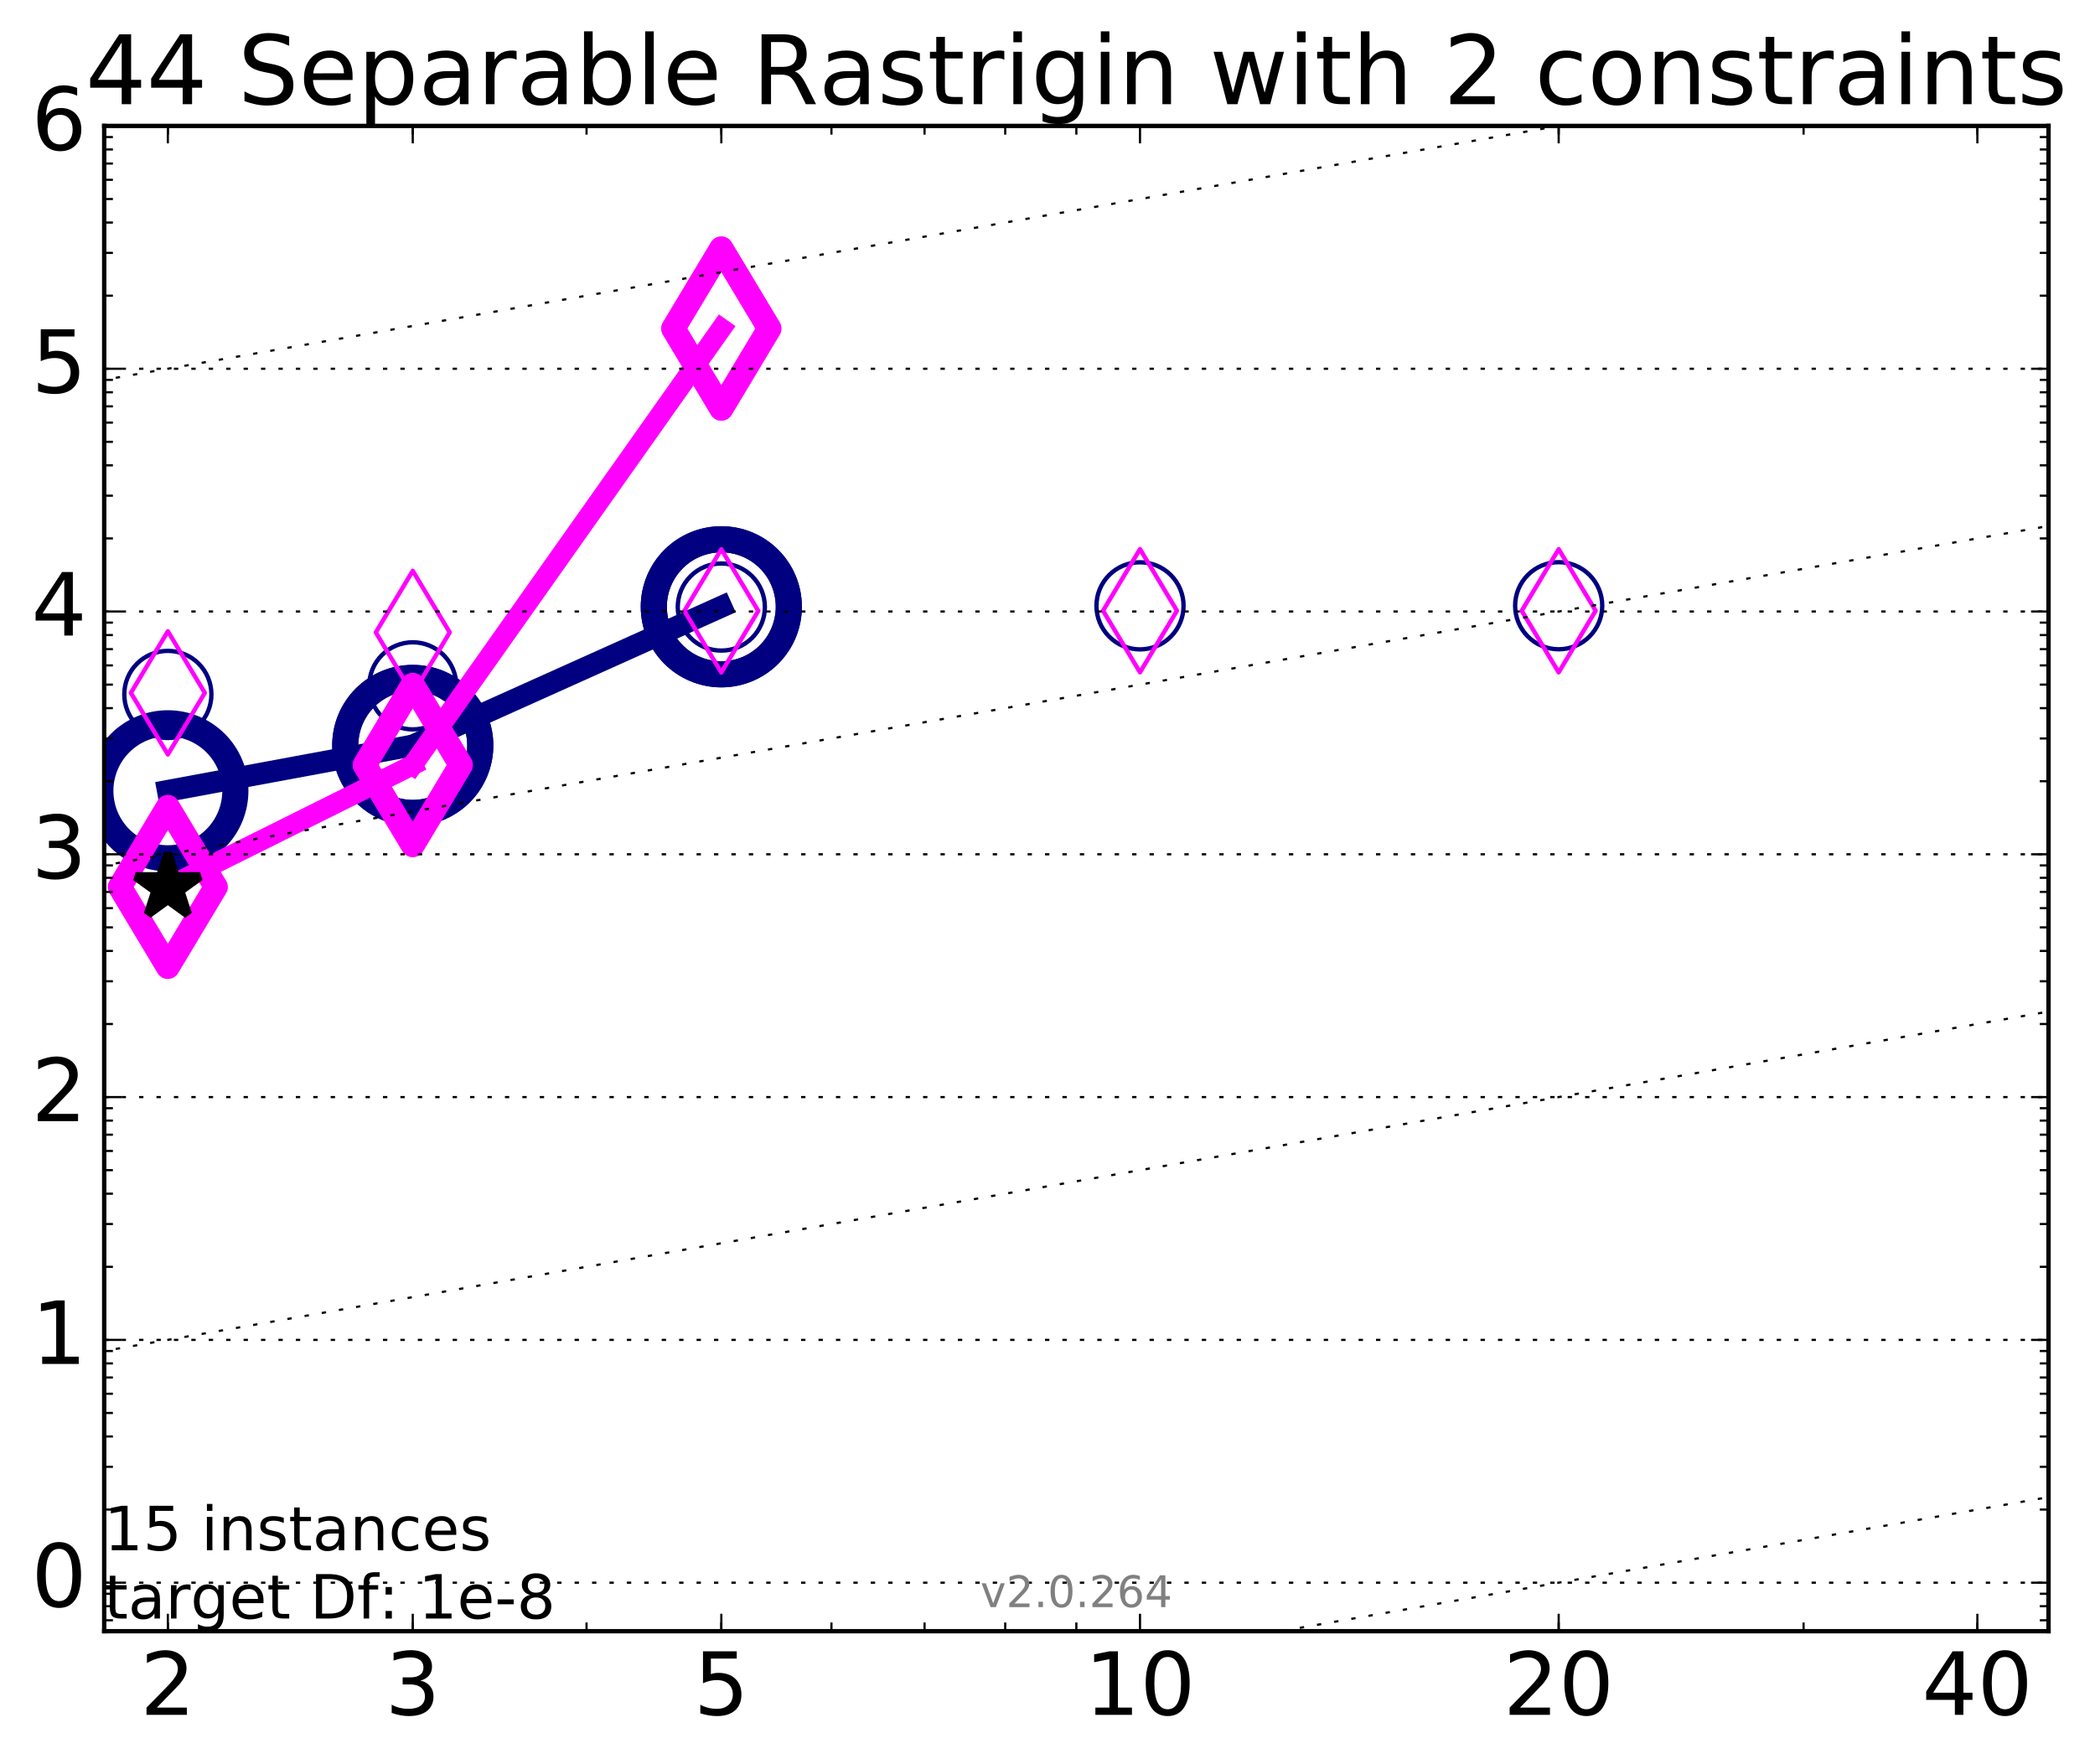 <?xml version="1.0" encoding="utf-8" standalone="no"?>
<!DOCTYPE svg PUBLIC "-//W3C//DTD SVG 1.1//EN"
  "http://www.w3.org/Graphics/SVG/1.1/DTD/svg11.dtd">
<!-- Created with matplotlib (http://matplotlib.org/) -->
<svg height="405pt" version="1.1" viewBox="0 0 481 405" width="481pt" xmlns="http://www.w3.org/2000/svg" xmlns:xlink="http://www.w3.org/1999/xlink">
 <defs>
  <style type="text/css">
*{stroke-linecap:butt;stroke-linejoin:round;stroke-miterlimit:100000;}
  </style>
 </defs>
 <g id="figure_1">
  <g id="patch_1">
   <path d="M 0 405.073 
L 481.82 405.073 
L 481.82 0 
L 0 0 
z
" style="fill:#ffffff;"/>
  </g>
  <g id="axes_1">
   <g id="patch_2">
    <path d="M 23.925 374.517 
L 470.325 374.517 
L 470.325 28.917 
L 23.925 28.917 
z
" style="fill:#ffffff;"/>
   </g>
   <g id="line2d_1">
    <path clip-path="url(#pc0ca73d711)" d="M 38.537 181.564 
L 94.767 171.148 
" style="fill:none;stroke:#000080;stroke-linecap:square;stroke-width:5.0;"/>
    <defs>
     <path d="M 0 15.5 
C 4.111 15.5 8.053 13.867 10.96 10.96 
C 13.867 8.053 15.5 4.111 15.5 0 
C 15.5 -4.111 13.867 -8.053 10.96 -10.96 
C 8.053 -13.867 4.111 -15.5 0 -15.5 
C -4.111 -15.5 -8.053 -13.867 -10.96 -10.96 
C -13.867 -8.053 -15.5 -4.111 -15.5 0 
C -15.5 4.111 -13.867 8.053 -10.96 10.96 
C -8.053 13.867 -4.111 15.5 0 15.5 
z
" id="me2561aa6d3" style="stroke:#000080;stroke-width:6.0;"/>
    </defs>
    <g clip-path="url(#pc0ca73d711)">
     <use style="fill:none;stroke:#000080;stroke-width:6.0;" x="38.537" xlink:href="#me2561aa6d3" y="181.564"/>
     <use style="fill:none;stroke:#000080;stroke-width:6.0;" x="94.767" xlink:href="#me2561aa6d3" y="171.148"/>
    </g>
   </g>
   <g id="line2d_2">
    <path clip-path="url(#pc0ca73d711)" d="M 94.767 171.148 
L 165.61 139.315 
" style="fill:none;stroke:#000080;stroke-linecap:square;stroke-width:5.0;"/>
    <g clip-path="url(#pc0ca73d711)">
     <use style="fill:none;stroke:#000080;stroke-width:6.0;" x="94.767" xlink:href="#me2561aa6d3" y="171.148"/>
     <use style="fill:none;stroke:#000080;stroke-width:6.0;" x="165.61" xlink:href="#me2561aa6d3" y="139.315"/>
    </g>
   </g>
   <g id="line2d_3">
    <path clip-path="url(#pc0ca73d711)" d="M 165.61 139.315 
" style="fill:none;stroke:#000080;stroke-linecap:square;stroke-width:5.0;"/>
    <g clip-path="url(#pc0ca73d711)">
     <use style="fill:none;stroke:#000080;stroke-width:6.0;" x="165.61" xlink:href="#me2561aa6d3" y="139.315"/>
    </g>
   </g>
   <g id="line2d_4"/>
   <g id="line2d_5">
    <defs>
     <path d="M 0 10 
C 2.652 10 5.196 8.946 7.071 7.071 
C 8.946 5.196 10 2.652 10 0 
C 10 -2.652 8.946 -5.196 7.071 -7.071 
C 5.196 -8.946 2.652 -10 0 -10 
C -2.652 -10 -5.196 -8.946 -7.071 -7.071 
C -8.946 -5.196 -10 -2.652 -10 0 
C -10 2.652 -8.946 5.196 -7.071 7.071 
C -5.196 8.946 -2.652 10 0 10 
z
" id="m557031db1b" style="stroke:#000080;"/>
    </defs>
    <g clip-path="url(#pc0ca73d711)">
     <use style="fill:none;stroke:#000080;" x="38.537" xlink:href="#m557031db1b" y="159.437"/>
     <use style="fill:none;stroke:#000080;" x="94.767" xlink:href="#m557031db1b" y="157.465"/>
     <use style="fill:none;stroke:#000080;" x="165.61" xlink:href="#m557031db1b" y="139.372"/>
     <use style="fill:none;stroke:#000080;" x="261.737" xlink:href="#m557031db1b" y="139.096"/>
     <use style="fill:none;stroke:#000080;" x="357.864" xlink:href="#m557031db1b" y="139.07"/>
    </g>
   </g>
   <g id="line2d_6">
    <path clip-path="url(#pc0ca73d711)" d="M 38.537 203.631 
L 94.767 175.636 
" style="fill:none;stroke:#ff00ff;stroke-linecap:square;stroke-width:4.667;"/>
    <defs>
     <path d="M -0 18.385 
L 11.031 0 
L 0 -18.385 
L -11.031 -0 
z
" id="mff49683d6a" style="stroke:#ff00ff;stroke-linejoin:miter;stroke-width:5.5;"/>
    </defs>
    <g clip-path="url(#pc0ca73d711)">
     <use style="fill:none;stroke:#ff00ff;stroke-linejoin:miter;stroke-width:5.5;" x="38.537" xlink:href="#mff49683d6a" y="203.631"/>
     <use style="fill:none;stroke:#ff00ff;stroke-linejoin:miter;stroke-width:5.5;" x="94.767" xlink:href="#mff49683d6a" y="175.636"/>
    </g>
   </g>
   <g id="line2d_7">
    <path clip-path="url(#pc0ca73d711)" d="M 94.767 175.636 
L 165.61 75.435 
" style="fill:none;stroke:#ff00ff;stroke-linecap:square;stroke-width:4.667;"/>
    <g clip-path="url(#pc0ca73d711)">
     <use style="fill:none;stroke:#ff00ff;stroke-linejoin:miter;stroke-width:5.5;" x="94.767" xlink:href="#mff49683d6a" y="175.636"/>
     <use style="fill:none;stroke:#ff00ff;stroke-linejoin:miter;stroke-width:5.5;" x="165.61" xlink:href="#mff49683d6a" y="75.435"/>
    </g>
   </g>
   <g id="line2d_8">
    <path clip-path="url(#pc0ca73d711)" d="M 165.61 75.435 
" style="fill:none;stroke:#ff00ff;stroke-linecap:square;stroke-width:4.667;"/>
    <g clip-path="url(#pc0ca73d711)">
     <use style="fill:none;stroke:#ff00ff;stroke-linejoin:miter;stroke-width:5.5;" x="165.61" xlink:href="#mff49683d6a" y="75.435"/>
    </g>
   </g>
   <g id="line2d_9"/>
   <g id="line2d_10">
    <defs>
     <path d="M -0 14.142 
L 8.485 0 
L -0 -14.142 
L -8.485 -0 
z
" id="m9c44f6d155" style="stroke:#ff00ff;stroke-linejoin:miter;"/>
    </defs>
    <g clip-path="url(#pc0ca73d711)">
     <use style="fill:none;stroke:#ff00ff;stroke-linejoin:miter;" x="38.537" xlink:href="#m9c44f6d155" y="159.078"/>
     <use style="fill:none;stroke:#ff00ff;stroke-linejoin:miter;" x="94.767" xlink:href="#m9c44f6d155" y="145.201"/>
     <use style="fill:none;stroke:#ff00ff;stroke-linejoin:miter;" x="165.61" xlink:href="#m9c44f6d155" y="140.257"/>
     <use style="fill:none;stroke:#ff00ff;stroke-linejoin:miter;" x="261.737" xlink:href="#m9c44f6d155" y="140.217"/>
     <use style="fill:none;stroke:#ff00ff;stroke-linejoin:miter;" x="357.864" xlink:href="#m9c44f6d155" y="140.23"/>
    </g>
   </g>
   <g id="line2d_11">
    <defs>
     <path d="M 0 -7.75 
L -1.74 -2.395 
L -7.371 -2.395 
L -2.815 0.915 
L -4.555 6.27 
L -0 2.96 
L 4.555 6.27 
L 2.815 0.915 
L 7.371 -2.395 
L 1.74 -2.395 
z
" id="m4881914e41" style="stroke:#000000;stroke-linejoin:bevel;stroke-width:2.0;"/>
    </defs>
    <g clip-path="url(#pc0ca73d711)">
     <use style="stroke:#000000;stroke-linejoin:bevel;stroke-width:2.0;" x="38.537" xlink:href="#m4881914e41" y="203.631"/>
    </g>
   </g>
   <g id="line2d_12">
    <path clip-path="url(#pc0ca73d711)" d="M 113.223 406.073 
L 482.82 341.556 
" style="fill:none;stroke:#000000;stroke-dasharray:1,3;stroke-dashoffset:0.0;stroke-width:0.5;"/>
   </g>
   <g id="line2d_13">
    <path clip-path="url(#pc0ca73d711)" d="M -1 314.528 
L 482.82 230.072 
" style="fill:none;stroke:#000000;stroke-dasharray:1,3;stroke-dashoffset:0.0;stroke-width:0.5;"/>
   </g>
   <g id="line2d_14">
    <path clip-path="url(#pc0ca73d711)" d="M -1 203.044 
L 482.82 118.588 
" style="fill:none;stroke:#000000;stroke-dasharray:1,3;stroke-dashoffset:0.0;stroke-width:0.5;"/>
   </g>
   <g id="line2d_15">
    <path clip-path="url(#pc0ca73d711)" d="M -1 91.56 
L 482.82 7.104 
" style="fill:none;stroke:#000000;stroke-dasharray:1,3;stroke-dashoffset:0.0;stroke-width:0.5;"/>
   </g>
   <g id="line2d_16">
    <path clip-path="url(#pc0ca73d711)" style="fill:none;stroke:#000000;stroke-dasharray:1,3;stroke-dashoffset:0.0;stroke-width:0.5;"/>
   </g>
   <g id="patch_3">
    <path d="M 23.925 28.917 
L 470.325 28.917 
" style="fill:none;stroke:#000000;stroke-linecap:square;stroke-linejoin:miter;"/>
   </g>
   <g id="patch_4">
    <path d="M 470.325 374.517 
L 470.325 28.917 
" style="fill:none;stroke:#000000;stroke-linecap:square;stroke-linejoin:miter;"/>
   </g>
   <g id="patch_5">
    <path d="M 23.925 374.517 
L 470.325 374.517 
" style="fill:none;stroke:#000000;stroke-linecap:square;stroke-linejoin:miter;"/>
   </g>
   <g id="patch_6">
    <path d="M 23.925 374.517 
L 23.925 28.917 
" style="fill:none;stroke:#000000;stroke-linecap:square;stroke-linejoin:miter;"/>
   </g>
   <g id="matplotlib.axis_1">
    <g id="xtick_1">
     <g id="line2d_17">
      <defs>
       <path d="M 0 0 
L 0 -4 
" id="m0ca48c631b" style="stroke:#000000;stroke-width:0.5;"/>
      </defs>
      <g>
       <use style="stroke:#000000;stroke-width:0.5;" x="38.537" xlink:href="#m0ca48c631b" y="374.517"/>
      </g>
     </g>
     <g id="line2d_18">
      <defs>
       <path d="M 0 0 
L 0 4 
" id="m0885a20c9c" style="stroke:#000000;stroke-width:0.5;"/>
      </defs>
      <g>
       <use style="stroke:#000000;stroke-width:0.5;" x="38.537" xlink:href="#m0885a20c9c" y="28.917"/>
      </g>
     </g>
     <g id="text_1">
      <!-- 2 -->
      <defs>
       <path d="M 19.188 8.297 
L 53.609 8.297 
L 53.609 0 
L 7.328 0 
L 7.328 8.297 
Q 12.938 14.109 22.625 23.891 
Q 32.328 33.688 34.812 36.531 
Q 39.547 41.844 41.422 45.531 
Q 43.312 49.219 43.312 52.781 
Q 43.312 58.594 39.234 62.25 
Q 35.156 65.922 28.609 65.922 
Q 23.969 65.922 18.812 64.312 
Q 13.672 62.703 7.812 59.422 
L 7.812 69.391 
Q 13.766 71.781 18.938 73 
Q 24.125 74.219 28.422 74.219 
Q 39.75 74.219 46.484 68.547 
Q 53.219 62.891 53.219 53.422 
Q 53.219 48.922 51.531 44.891 
Q 49.859 40.875 45.406 35.406 
Q 44.188 33.984 37.641 27.219 
Q 31.109 20.453 19.188 8.297 
" id="BitstreamVeraSans-Roman-32"/>
      </defs>
      <g transform="translate(32.174 393.713)scale(0.2 -0.2)">
       <use xlink:href="#BitstreamVeraSans-Roman-32"/>
      </g>
     </g>
    </g>
    <g id="xtick_2">
     <g id="line2d_19">
      <g>
       <use style="stroke:#000000;stroke-width:0.5;" x="94.767" xlink:href="#m0ca48c631b" y="374.517"/>
      </g>
     </g>
     <g id="line2d_20">
      <g>
       <use style="stroke:#000000;stroke-width:0.5;" x="94.767" xlink:href="#m0885a20c9c" y="28.917"/>
      </g>
     </g>
     <g id="text_2">
      <!-- 3 -->
      <defs>
       <path d="M 40.578 39.312 
Q 47.656 37.797 51.625 33 
Q 55.609 28.219 55.609 21.188 
Q 55.609 10.406 48.188 4.484 
Q 40.766 -1.422 27.094 -1.422 
Q 22.516 -1.422 17.656 -0.516 
Q 12.797 0.391 7.625 2.203 
L 7.625 11.719 
Q 11.719 9.328 16.594 8.109 
Q 21.484 6.891 26.812 6.891 
Q 36.078 6.891 40.938 10.547 
Q 45.797 14.203 45.797 21.188 
Q 45.797 27.641 41.281 31.266 
Q 36.766 34.906 28.719 34.906 
L 20.219 34.906 
L 20.219 43.016 
L 29.109 43.016 
Q 36.375 43.016 40.234 45.922 
Q 44.094 48.828 44.094 54.297 
Q 44.094 59.906 40.109 62.906 
Q 36.141 65.922 28.719 65.922 
Q 24.656 65.922 20.016 65.031 
Q 15.375 64.156 9.812 62.312 
L 9.812 71.094 
Q 15.438 72.656 20.344 73.438 
Q 25.25 74.219 29.594 74.219 
Q 40.828 74.219 47.359 69.109 
Q 53.906 64.016 53.906 55.328 
Q 53.906 49.266 50.438 45.094 
Q 46.969 40.922 40.578 39.312 
" id="BitstreamVeraSans-Roman-33"/>
      </defs>
      <g transform="translate(88.405 393.713)scale(0.2 -0.2)">
       <use xlink:href="#BitstreamVeraSans-Roman-33"/>
      </g>
     </g>
    </g>
    <g id="xtick_3">
     <g id="line2d_21">
      <g>
       <use style="stroke:#000000;stroke-width:0.5;" x="165.61" xlink:href="#m0ca48c631b" y="374.517"/>
      </g>
     </g>
     <g id="line2d_22">
      <g>
       <use style="stroke:#000000;stroke-width:0.5;" x="165.61" xlink:href="#m0885a20c9c" y="28.917"/>
      </g>
     </g>
     <g id="text_3">
      <!-- 5 -->
      <defs>
       <path d="M 10.797 72.906 
L 49.516 72.906 
L 49.516 64.594 
L 19.828 64.594 
L 19.828 46.734 
Q 21.969 47.469 24.109 47.828 
Q 26.266 48.188 28.422 48.188 
Q 40.625 48.188 47.75 41.5 
Q 54.891 34.812 54.891 23.391 
Q 54.891 11.625 47.562 5.094 
Q 40.234 -1.422 26.906 -1.422 
Q 22.312 -1.422 17.547 -0.641 
Q 12.797 0.141 7.719 1.703 
L 7.719 11.625 
Q 12.109 9.234 16.797 8.062 
Q 21.484 6.891 26.703 6.891 
Q 35.156 6.891 40.078 11.328 
Q 45.016 15.766 45.016 23.391 
Q 45.016 31 40.078 35.438 
Q 35.156 39.891 26.703 39.891 
Q 22.75 39.891 18.812 39.016 
Q 14.891 38.141 10.797 36.281 
z
" id="BitstreamVeraSans-Roman-35"/>
      </defs>
      <g transform="translate(159.247 393.713)scale(0.2 -0.2)">
       <use xlink:href="#BitstreamVeraSans-Roman-35"/>
      </g>
     </g>
    </g>
    <g id="xtick_4">
     <g id="line2d_23">
      <g>
       <use style="stroke:#000000;stroke-width:0.5;" x="261.737" xlink:href="#m0ca48c631b" y="374.517"/>
      </g>
     </g>
     <g id="line2d_24">
      <g>
       <use style="stroke:#000000;stroke-width:0.5;" x="261.737" xlink:href="#m0885a20c9c" y="28.917"/>
      </g>
     </g>
     <g id="text_4">
      <!-- 10 -->
      <defs>
       <path d="M 31.781 66.406 
Q 24.172 66.406 20.328 58.906 
Q 16.5 51.422 16.5 36.375 
Q 16.5 21.391 20.328 13.891 
Q 24.172 6.391 31.781 6.391 
Q 39.453 6.391 43.281 13.891 
Q 47.125 21.391 47.125 36.375 
Q 47.125 51.422 43.281 58.906 
Q 39.453 66.406 31.781 66.406 
M 31.781 74.219 
Q 44.047 74.219 50.516 64.516 
Q 56.984 54.828 56.984 36.375 
Q 56.984 17.969 50.516 8.266 
Q 44.047 -1.422 31.781 -1.422 
Q 19.531 -1.422 13.062 8.266 
Q 6.594 17.969 6.594 36.375 
Q 6.594 54.828 13.062 64.516 
Q 19.531 74.219 31.781 74.219 
" id="BitstreamVeraSans-Roman-30"/>
       <path d="M 12.406 8.297 
L 28.516 8.297 
L 28.516 63.922 
L 10.984 60.406 
L 10.984 69.391 
L 28.422 72.906 
L 38.281 72.906 
L 38.281 8.297 
L 54.391 8.297 
L 54.391 0 
L 12.406 0 
z
" id="BitstreamVeraSans-Roman-31"/>
      </defs>
      <g transform="translate(249.012 393.713)scale(0.2 -0.2)">
       <use xlink:href="#BitstreamVeraSans-Roman-31"/>
       <use x="63.623" xlink:href="#BitstreamVeraSans-Roman-30"/>
      </g>
     </g>
    </g>
    <g id="xtick_5">
     <g id="line2d_25">
      <g>
       <use style="stroke:#000000;stroke-width:0.5;" x="357.864" xlink:href="#m0ca48c631b" y="374.517"/>
      </g>
     </g>
     <g id="line2d_26">
      <g>
       <use style="stroke:#000000;stroke-width:0.5;" x="357.864" xlink:href="#m0885a20c9c" y="28.917"/>
      </g>
     </g>
     <g id="text_5">
      <!-- 20 -->
      <g transform="translate(345.139 393.713)scale(0.2 -0.2)">
       <use xlink:href="#BitstreamVeraSans-Roman-32"/>
       <use x="63.623" xlink:href="#BitstreamVeraSans-Roman-30"/>
      </g>
     </g>
    </g>
    <g id="xtick_6">
     <g id="line2d_27">
      <g>
       <use style="stroke:#000000;stroke-width:0.5;" x="453.991" xlink:href="#m0ca48c631b" y="374.517"/>
      </g>
     </g>
     <g id="line2d_28">
      <g>
       <use style="stroke:#000000;stroke-width:0.5;" x="453.991" xlink:href="#m0885a20c9c" y="28.917"/>
      </g>
     </g>
     <g id="text_6">
      <!-- 40 -->
      <defs>
       <path d="M 37.797 64.312 
L 12.891 25.391 
L 37.797 25.391 
z
M 35.203 72.906 
L 47.609 72.906 
L 47.609 25.391 
L 58.016 25.391 
L 58.016 17.188 
L 47.609 17.188 
L 47.609 0 
L 37.797 0 
L 37.797 17.188 
L 4.891 17.188 
L 4.891 26.703 
z
" id="BitstreamVeraSans-Roman-34"/>
      </defs>
      <g transform="translate(441.266 393.713)scale(0.2 -0.2)">
       <use xlink:href="#BitstreamVeraSans-Roman-34"/>
       <use x="63.623" xlink:href="#BitstreamVeraSans-Roman-30"/>
      </g>
     </g>
    </g>
    <g id="xtick_7">
     <g id="line2d_29">
      <defs>
       <path d="M 0 0 
L 0 -2 
" id="m17dd075beb" style="stroke:#000000;stroke-width:0.5;"/>
      </defs>
      <g>
       <use style="stroke:#000000;stroke-width:0.5;" x="38.537" xlink:href="#m17dd075beb" y="374.517"/>
      </g>
     </g>
     <g id="line2d_30">
      <defs>
       <path d="M 0 0 
L 0 2 
" id="mba3d07472f" style="stroke:#000000;stroke-width:0.5;"/>
      </defs>
      <g>
       <use style="stroke:#000000;stroke-width:0.5;" x="38.537" xlink:href="#mba3d07472f" y="28.917"/>
      </g>
     </g>
    </g>
    <g id="xtick_8">
     <g id="line2d_31">
      <g>
       <use style="stroke:#000000;stroke-width:0.5;" x="94.767" xlink:href="#m17dd075beb" y="374.517"/>
      </g>
     </g>
     <g id="line2d_32">
      <g>
       <use style="stroke:#000000;stroke-width:0.5;" x="94.767" xlink:href="#mba3d07472f" y="28.917"/>
      </g>
     </g>
    </g>
    <g id="xtick_9">
     <g id="line2d_33">
      <g>
       <use style="stroke:#000000;stroke-width:0.5;" x="134.664" xlink:href="#m17dd075beb" y="374.517"/>
      </g>
     </g>
     <g id="line2d_34">
      <g>
       <use style="stroke:#000000;stroke-width:0.5;" x="134.664" xlink:href="#mba3d07472f" y="28.917"/>
      </g>
     </g>
    </g>
    <g id="xtick_10">
     <g id="line2d_35">
      <g>
       <use style="stroke:#000000;stroke-width:0.5;" x="165.61" xlink:href="#m17dd075beb" y="374.517"/>
      </g>
     </g>
     <g id="line2d_36">
      <g>
       <use style="stroke:#000000;stroke-width:0.5;" x="165.61" xlink:href="#mba3d07472f" y="28.917"/>
      </g>
     </g>
    </g>
    <g id="xtick_11">
     <g id="line2d_37">
      <g>
       <use style="stroke:#000000;stroke-width:0.5;" x="190.894" xlink:href="#m17dd075beb" y="374.517"/>
      </g>
     </g>
     <g id="line2d_38">
      <g>
       <use style="stroke:#000000;stroke-width:0.5;" x="190.894" xlink:href="#mba3d07472f" y="28.917"/>
      </g>
     </g>
    </g>
    <g id="xtick_12">
     <g id="line2d_39">
      <g>
       <use style="stroke:#000000;stroke-width:0.5;" x="212.272" xlink:href="#m17dd075beb" y="374.517"/>
      </g>
     </g>
     <g id="line2d_40">
      <g>
       <use style="stroke:#000000;stroke-width:0.5;" x="212.272" xlink:href="#mba3d07472f" y="28.917"/>
      </g>
     </g>
    </g>
    <g id="xtick_13">
     <g id="line2d_41">
      <g>
       <use style="stroke:#000000;stroke-width:0.5;" x="230.791" xlink:href="#m17dd075beb" y="374.517"/>
      </g>
     </g>
     <g id="line2d_42">
      <g>
       <use style="stroke:#000000;stroke-width:0.5;" x="230.791" xlink:href="#mba3d07472f" y="28.917"/>
      </g>
     </g>
    </g>
    <g id="xtick_14">
     <g id="line2d_43">
      <g>
       <use style="stroke:#000000;stroke-width:0.5;" x="247.125" xlink:href="#m17dd075beb" y="374.517"/>
      </g>
     </g>
     <g id="line2d_44">
      <g>
       <use style="stroke:#000000;stroke-width:0.5;" x="247.125" xlink:href="#mba3d07472f" y="28.917"/>
      </g>
     </g>
    </g>
    <g id="xtick_15">
     <g id="line2d_45">
      <g>
       <use style="stroke:#000000;stroke-width:0.5;" x="357.864" xlink:href="#m17dd075beb" y="374.517"/>
      </g>
     </g>
     <g id="line2d_46">
      <g>
       <use style="stroke:#000000;stroke-width:0.5;" x="357.864" xlink:href="#mba3d07472f" y="28.917"/>
      </g>
     </g>
    </g>
    <g id="xtick_16">
     <g id="line2d_47">
      <g>
       <use style="stroke:#000000;stroke-width:0.5;" x="414.094" xlink:href="#m17dd075beb" y="374.517"/>
      </g>
     </g>
     <g id="line2d_48">
      <g>
       <use style="stroke:#000000;stroke-width:0.5;" x="414.094" xlink:href="#mba3d07472f" y="28.917"/>
      </g>
     </g>
    </g>
    <g id="xtick_17">
     <g id="line2d_49">
      <g>
       <use style="stroke:#000000;stroke-width:0.5;" x="453.991" xlink:href="#m17dd075beb" y="374.517"/>
      </g>
     </g>
     <g id="line2d_50">
      <g>
       <use style="stroke:#000000;stroke-width:0.5;" x="453.991" xlink:href="#mba3d07472f" y="28.917"/>
      </g>
     </g>
    </g>
   </g>
   <g id="matplotlib.axis_2">
    <g id="ytick_1">
     <g id="line2d_51">
      <path clip-path="url(#pc0ca73d711)" d="M 23.925 363.368 
L 470.325 363.368 
" style="fill:none;stroke:#000000;stroke-dasharray:1,3;stroke-dashoffset:0.0;stroke-width:0.5;"/>
     </g>
     <g id="line2d_52">
      <defs>
       <path d="M 0 0 
L 4 0 
" id="mc8ef2a6800" style="stroke:#000000;stroke-width:0.5;"/>
      </defs>
      <g>
       <use style="stroke:#000000;stroke-width:0.5;" x="23.925" xlink:href="#mc8ef2a6800" y="363.368"/>
      </g>
     </g>
     <g id="line2d_53">
      <defs>
       <path d="M 0 0 
L -4 0 
" id="m7dc38cd4bc" style="stroke:#000000;stroke-width:0.5;"/>
      </defs>
      <g>
       <use style="stroke:#000000;stroke-width:0.5;" x="470.325" xlink:href="#m7dc38cd4bc" y="363.368"/>
      </g>
     </g>
     <g id="text_7">
      <!-- 0 -->
      <g transform="translate(7.2 368.887)scale(0.2 -0.2)">
       <use xlink:href="#BitstreamVeraSans-Roman-30"/>
      </g>
     </g>
    </g>
    <g id="ytick_2">
     <g id="line2d_54">
      <path clip-path="url(#pc0ca73d711)" d="M 23.925 307.626 
L 470.325 307.626 
" style="fill:none;stroke:#000000;stroke-dasharray:1,3;stroke-dashoffset:0.0;stroke-width:0.5;"/>
     </g>
     <g id="line2d_55">
      <g>
       <use style="stroke:#000000;stroke-width:0.5;" x="23.925" xlink:href="#mc8ef2a6800" y="307.626"/>
      </g>
     </g>
     <g id="line2d_56">
      <g>
       <use style="stroke:#000000;stroke-width:0.5;" x="470.325" xlink:href="#m7dc38cd4bc" y="307.626"/>
      </g>
     </g>
     <g id="text_8">
      <!-- 1 -->
      <g transform="translate(7.2 313.145)scale(0.2 -0.2)">
       <use xlink:href="#BitstreamVeraSans-Roman-31"/>
      </g>
     </g>
    </g>
    <g id="ytick_3">
     <g id="line2d_57">
      <path clip-path="url(#pc0ca73d711)" d="M 23.925 251.884 
L 470.325 251.884 
" style="fill:none;stroke:#000000;stroke-dasharray:1,3;stroke-dashoffset:0.0;stroke-width:0.5;"/>
     </g>
     <g id="line2d_58">
      <g>
       <use style="stroke:#000000;stroke-width:0.5;" x="23.925" xlink:href="#mc8ef2a6800" y="251.884"/>
      </g>
     </g>
     <g id="line2d_59">
      <g>
       <use style="stroke:#000000;stroke-width:0.5;" x="470.325" xlink:href="#m7dc38cd4bc" y="251.884"/>
      </g>
     </g>
     <g id="text_9">
      <!-- 2 -->
      <g transform="translate(7.2 257.403)scale(0.2 -0.2)">
       <use xlink:href="#BitstreamVeraSans-Roman-32"/>
      </g>
     </g>
    </g>
    <g id="ytick_4">
     <g id="line2d_60">
      <path clip-path="url(#pc0ca73d711)" d="M 23.925 196.142 
L 470.325 196.142 
" style="fill:none;stroke:#000000;stroke-dasharray:1,3;stroke-dashoffset:0.0;stroke-width:0.5;"/>
     </g>
     <g id="line2d_61">
      <g>
       <use style="stroke:#000000;stroke-width:0.5;" x="23.925" xlink:href="#mc8ef2a6800" y="196.142"/>
      </g>
     </g>
     <g id="line2d_62">
      <g>
       <use style="stroke:#000000;stroke-width:0.5;" x="470.325" xlink:href="#m7dc38cd4bc" y="196.142"/>
      </g>
     </g>
     <g id="text_10">
      <!-- 3 -->
      <g transform="translate(7.2 201.661)scale(0.2 -0.2)">
       <use xlink:href="#BitstreamVeraSans-Roman-33"/>
      </g>
     </g>
    </g>
    <g id="ytick_5">
     <g id="line2d_63">
      <path clip-path="url(#pc0ca73d711)" d="M 23.925 140.4 
L 470.325 140.4 
" style="fill:none;stroke:#000000;stroke-dasharray:1,3;stroke-dashoffset:0.0;stroke-width:0.5;"/>
     </g>
     <g id="line2d_64">
      <g>
       <use style="stroke:#000000;stroke-width:0.5;" x="23.925" xlink:href="#mc8ef2a6800" y="140.4"/>
      </g>
     </g>
     <g id="line2d_65">
      <g>
       <use style="stroke:#000000;stroke-width:0.5;" x="470.325" xlink:href="#m7dc38cd4bc" y="140.4"/>
      </g>
     </g>
     <g id="text_11">
      <!-- 4 -->
      <g transform="translate(7.2 145.919)scale(0.2 -0.2)">
       <use xlink:href="#BitstreamVeraSans-Roman-34"/>
      </g>
     </g>
    </g>
    <g id="ytick_6">
     <g id="line2d_66">
      <path clip-path="url(#pc0ca73d711)" d="M 23.925 84.658 
L 470.325 84.658 
" style="fill:none;stroke:#000000;stroke-dasharray:1,3;stroke-dashoffset:0.0;stroke-width:0.5;"/>
     </g>
     <g id="line2d_67">
      <g>
       <use style="stroke:#000000;stroke-width:0.5;" x="23.925" xlink:href="#mc8ef2a6800" y="84.658"/>
      </g>
     </g>
     <g id="line2d_68">
      <g>
       <use style="stroke:#000000;stroke-width:0.5;" x="470.325" xlink:href="#m7dc38cd4bc" y="84.658"/>
      </g>
     </g>
     <g id="text_12">
      <!-- 5 -->
      <g transform="translate(7.2 90.177)scale(0.2 -0.2)">
       <use xlink:href="#BitstreamVeraSans-Roman-35"/>
      </g>
     </g>
    </g>
    <g id="ytick_7">
     <g id="line2d_69">
      <path clip-path="url(#pc0ca73d711)" d="M 23.925 28.917 
L 470.325 28.917 
" style="fill:none;stroke:#000000;stroke-dasharray:1,3;stroke-dashoffset:0.0;stroke-width:0.5;"/>
     </g>
     <g id="line2d_70">
      <g>
       <use style="stroke:#000000;stroke-width:0.5;" x="23.925" xlink:href="#mc8ef2a6800" y="28.917"/>
      </g>
     </g>
     <g id="line2d_71">
      <g>
       <use style="stroke:#000000;stroke-width:0.5;" x="470.325" xlink:href="#m7dc38cd4bc" y="28.917"/>
      </g>
     </g>
     <g id="text_13">
      <!-- 6 -->
      <defs>
       <path d="M 33.016 40.375 
Q 26.375 40.375 22.484 35.828 
Q 18.609 31.297 18.609 23.391 
Q 18.609 15.531 22.484 10.953 
Q 26.375 6.391 33.016 6.391 
Q 39.656 6.391 43.531 10.953 
Q 47.406 15.531 47.406 23.391 
Q 47.406 31.297 43.531 35.828 
Q 39.656 40.375 33.016 40.375 
M 52.594 71.297 
L 52.594 62.312 
Q 48.875 64.062 45.094 64.984 
Q 41.312 65.922 37.594 65.922 
Q 27.828 65.922 22.672 59.328 
Q 17.531 52.734 16.797 39.406 
Q 19.672 43.656 24.016 45.922 
Q 28.375 48.188 33.594 48.188 
Q 44.578 48.188 50.953 41.516 
Q 57.328 34.859 57.328 23.391 
Q 57.328 12.156 50.688 5.359 
Q 44.047 -1.422 33.016 -1.422 
Q 20.359 -1.422 13.672 8.266 
Q 6.984 17.969 6.984 36.375 
Q 6.984 53.656 15.188 63.938 
Q 23.391 74.219 37.203 74.219 
Q 40.922 74.219 44.703 73.484 
Q 48.484 72.75 52.594 71.297 
" id="BitstreamVeraSans-Roman-36"/>
      </defs>
      <g transform="translate(7.2 34.435)scale(0.2 -0.2)">
       <use xlink:href="#BitstreamVeraSans-Roman-36"/>
      </g>
     </g>
    </g>
    <g id="ytick_8">
     <g id="line2d_72">
      <defs>
       <path d="M 0 0 
L 2 0 
" id="mc6dfe53ab0" style="stroke:#000000;stroke-width:0.5;"/>
      </defs>
      <g>
       <use style="stroke:#000000;stroke-width:0.5;" x="23.925" xlink:href="#mc6dfe53ab0" y="372.003"/>
      </g>
     </g>
     <g id="line2d_73">
      <defs>
       <path d="M 0 0 
L -2 0 
" id="m4553522eac" style="stroke:#000000;stroke-width:0.5;"/>
      </defs>
      <g>
       <use style="stroke:#000000;stroke-width:0.5;" x="470.325" xlink:href="#m4553522eac" y="372.003"/>
      </g>
     </g>
    </g>
    <g id="ytick_9">
     <g id="line2d_74">
      <g>
       <use style="stroke:#000000;stroke-width:0.5;" x="23.925" xlink:href="#mc6dfe53ab0" y="368.77"/>
      </g>
     </g>
     <g id="line2d_75">
      <g>
       <use style="stroke:#000000;stroke-width:0.5;" x="470.325" xlink:href="#m4553522eac" y="368.77"/>
      </g>
     </g>
    </g>
    <g id="ytick_10">
     <g id="line2d_76">
      <g>
       <use style="stroke:#000000;stroke-width:0.5;" x="23.925" xlink:href="#mc6dfe53ab0" y="365.919"/>
      </g>
     </g>
     <g id="line2d_77">
      <g>
       <use style="stroke:#000000;stroke-width:0.5;" x="470.325" xlink:href="#m4553522eac" y="365.919"/>
      </g>
     </g>
    </g>
    <g id="ytick_11">
     <g id="line2d_78">
      <g>
       <use style="stroke:#000000;stroke-width:0.5;" x="23.925" xlink:href="#mc6dfe53ab0" y="346.588"/>
      </g>
     </g>
     <g id="line2d_79">
      <g>
       <use style="stroke:#000000;stroke-width:0.5;" x="470.325" xlink:href="#m4553522eac" y="346.588"/>
      </g>
     </g>
    </g>
    <g id="ytick_12">
     <g id="line2d_80">
      <g>
       <use style="stroke:#000000;stroke-width:0.5;" x="23.925" xlink:href="#mc6dfe53ab0" y="336.773"/>
      </g>
     </g>
     <g id="line2d_81">
      <g>
       <use style="stroke:#000000;stroke-width:0.5;" x="470.325" xlink:href="#m4553522eac" y="336.773"/>
      </g>
     </g>
    </g>
    <g id="ytick_13">
     <g id="line2d_82">
      <g>
       <use style="stroke:#000000;stroke-width:0.5;" x="23.925" xlink:href="#mc6dfe53ab0" y="329.808"/>
      </g>
     </g>
     <g id="line2d_83">
      <g>
       <use style="stroke:#000000;stroke-width:0.5;" x="470.325" xlink:href="#m4553522eac" y="329.808"/>
      </g>
     </g>
    </g>
    <g id="ytick_14">
     <g id="line2d_84">
      <g>
       <use style="stroke:#000000;stroke-width:0.5;" x="23.925" xlink:href="#mc6dfe53ab0" y="324.406"/>
      </g>
     </g>
     <g id="line2d_85">
      <g>
       <use style="stroke:#000000;stroke-width:0.5;" x="470.325" xlink:href="#m4553522eac" y="324.406"/>
      </g>
     </g>
    </g>
    <g id="ytick_15">
     <g id="line2d_86">
      <g>
       <use style="stroke:#000000;stroke-width:0.5;" x="23.925" xlink:href="#mc6dfe53ab0" y="319.993"/>
      </g>
     </g>
     <g id="line2d_87">
      <g>
       <use style="stroke:#000000;stroke-width:0.5;" x="470.325" xlink:href="#m4553522eac" y="319.993"/>
      </g>
     </g>
    </g>
    <g id="ytick_16">
     <g id="line2d_88">
      <g>
       <use style="stroke:#000000;stroke-width:0.5;" x="23.925" xlink:href="#mc6dfe53ab0" y="316.261"/>
      </g>
     </g>
     <g id="line2d_89">
      <g>
       <use style="stroke:#000000;stroke-width:0.5;" x="470.325" xlink:href="#m4553522eac" y="316.261"/>
      </g>
     </g>
    </g>
    <g id="ytick_17">
     <g id="line2d_90">
      <g>
       <use style="stroke:#000000;stroke-width:0.5;" x="23.925" xlink:href="#mc6dfe53ab0" y="313.028"/>
      </g>
     </g>
     <g id="line2d_91">
      <g>
       <use style="stroke:#000000;stroke-width:0.5;" x="470.325" xlink:href="#m4553522eac" y="313.028"/>
      </g>
     </g>
    </g>
    <g id="ytick_18">
     <g id="line2d_92">
      <g>
       <use style="stroke:#000000;stroke-width:0.5;" x="23.925" xlink:href="#mc6dfe53ab0" y="310.177"/>
      </g>
     </g>
     <g id="line2d_93">
      <g>
       <use style="stroke:#000000;stroke-width:0.5;" x="470.325" xlink:href="#m4553522eac" y="310.177"/>
      </g>
     </g>
    </g>
    <g id="ytick_19">
     <g id="line2d_94">
      <g>
       <use style="stroke:#000000;stroke-width:0.5;" x="23.925" xlink:href="#mc6dfe53ab0" y="290.846"/>
      </g>
     </g>
     <g id="line2d_95">
      <g>
       <use style="stroke:#000000;stroke-width:0.5;" x="470.325" xlink:href="#m4553522eac" y="290.846"/>
      </g>
     </g>
    </g>
    <g id="ytick_20">
     <g id="line2d_96">
      <g>
       <use style="stroke:#000000;stroke-width:0.5;" x="23.925" xlink:href="#mc6dfe53ab0" y="281.031"/>
      </g>
     </g>
     <g id="line2d_97">
      <g>
       <use style="stroke:#000000;stroke-width:0.5;" x="470.325" xlink:href="#m4553522eac" y="281.031"/>
      </g>
     </g>
    </g>
    <g id="ytick_21">
     <g id="line2d_98">
      <g>
       <use style="stroke:#000000;stroke-width:0.5;" x="23.925" xlink:href="#mc6dfe53ab0" y="274.066"/>
      </g>
     </g>
     <g id="line2d_99">
      <g>
       <use style="stroke:#000000;stroke-width:0.5;" x="470.325" xlink:href="#m4553522eac" y="274.066"/>
      </g>
     </g>
    </g>
    <g id="ytick_22">
     <g id="line2d_100">
      <g>
       <use style="stroke:#000000;stroke-width:0.5;" x="23.925" xlink:href="#mc6dfe53ab0" y="268.664"/>
      </g>
     </g>
     <g id="line2d_101">
      <g>
       <use style="stroke:#000000;stroke-width:0.5;" x="470.325" xlink:href="#m4553522eac" y="268.664"/>
      </g>
     </g>
    </g>
    <g id="ytick_23">
     <g id="line2d_102">
      <g>
       <use style="stroke:#000000;stroke-width:0.5;" x="23.925" xlink:href="#mc6dfe53ab0" y="264.251"/>
      </g>
     </g>
     <g id="line2d_103">
      <g>
       <use style="stroke:#000000;stroke-width:0.5;" x="470.325" xlink:href="#m4553522eac" y="264.251"/>
      </g>
     </g>
    </g>
    <g id="ytick_24">
     <g id="line2d_104">
      <g>
       <use style="stroke:#000000;stroke-width:0.5;" x="23.925" xlink:href="#mc6dfe53ab0" y="260.519"/>
      </g>
     </g>
     <g id="line2d_105">
      <g>
       <use style="stroke:#000000;stroke-width:0.5;" x="470.325" xlink:href="#m4553522eac" y="260.519"/>
      </g>
     </g>
    </g>
    <g id="ytick_25">
     <g id="line2d_106">
      <g>
       <use style="stroke:#000000;stroke-width:0.5;" x="23.925" xlink:href="#mc6dfe53ab0" y="257.286"/>
      </g>
     </g>
     <g id="line2d_107">
      <g>
       <use style="stroke:#000000;stroke-width:0.5;" x="470.325" xlink:href="#m4553522eac" y="257.286"/>
      </g>
     </g>
    </g>
    <g id="ytick_26">
     <g id="line2d_108">
      <g>
       <use style="stroke:#000000;stroke-width:0.5;" x="23.925" xlink:href="#mc6dfe53ab0" y="254.435"/>
      </g>
     </g>
     <g id="line2d_109">
      <g>
       <use style="stroke:#000000;stroke-width:0.5;" x="470.325" xlink:href="#m4553522eac" y="254.435"/>
      </g>
     </g>
    </g>
    <g id="ytick_27">
     <g id="line2d_110">
      <g>
       <use style="stroke:#000000;stroke-width:0.5;" x="23.925" xlink:href="#mc6dfe53ab0" y="235.104"/>
      </g>
     </g>
     <g id="line2d_111">
      <g>
       <use style="stroke:#000000;stroke-width:0.5;" x="470.325" xlink:href="#m4553522eac" y="235.104"/>
      </g>
     </g>
    </g>
    <g id="ytick_28">
     <g id="line2d_112">
      <g>
       <use style="stroke:#000000;stroke-width:0.5;" x="23.925" xlink:href="#mc6dfe53ab0" y="225.289"/>
      </g>
     </g>
     <g id="line2d_113">
      <g>
       <use style="stroke:#000000;stroke-width:0.5;" x="470.325" xlink:href="#m4553522eac" y="225.289"/>
      </g>
     </g>
    </g>
    <g id="ytick_29">
     <g id="line2d_114">
      <g>
       <use style="stroke:#000000;stroke-width:0.5;" x="23.925" xlink:href="#mc6dfe53ab0" y="218.324"/>
      </g>
     </g>
     <g id="line2d_115">
      <g>
       <use style="stroke:#000000;stroke-width:0.5;" x="470.325" xlink:href="#m4553522eac" y="218.324"/>
      </g>
     </g>
    </g>
    <g id="ytick_30">
     <g id="line2d_116">
      <g>
       <use style="stroke:#000000;stroke-width:0.5;" x="23.925" xlink:href="#mc6dfe53ab0" y="212.922"/>
      </g>
     </g>
     <g id="line2d_117">
      <g>
       <use style="stroke:#000000;stroke-width:0.5;" x="470.325" xlink:href="#m4553522eac" y="212.922"/>
      </g>
     </g>
    </g>
    <g id="ytick_31">
     <g id="line2d_118">
      <g>
       <use style="stroke:#000000;stroke-width:0.5;" x="23.925" xlink:href="#mc6dfe53ab0" y="208.509"/>
      </g>
     </g>
     <g id="line2d_119">
      <g>
       <use style="stroke:#000000;stroke-width:0.5;" x="470.325" xlink:href="#m4553522eac" y="208.509"/>
      </g>
     </g>
    </g>
    <g id="ytick_32">
     <g id="line2d_120">
      <g>
       <use style="stroke:#000000;stroke-width:0.5;" x="23.925" xlink:href="#mc6dfe53ab0" y="204.777"/>
      </g>
     </g>
     <g id="line2d_121">
      <g>
       <use style="stroke:#000000;stroke-width:0.5;" x="470.325" xlink:href="#m4553522eac" y="204.777"/>
      </g>
     </g>
    </g>
    <g id="ytick_33">
     <g id="line2d_122">
      <g>
       <use style="stroke:#000000;stroke-width:0.5;" x="23.925" xlink:href="#mc6dfe53ab0" y="201.544"/>
      </g>
     </g>
     <g id="line2d_123">
      <g>
       <use style="stroke:#000000;stroke-width:0.5;" x="470.325" xlink:href="#m4553522eac" y="201.544"/>
      </g>
     </g>
    </g>
    <g id="ytick_34">
     <g id="line2d_124">
      <g>
       <use style="stroke:#000000;stroke-width:0.5;" x="23.925" xlink:href="#mc6dfe53ab0" y="198.693"/>
      </g>
     </g>
     <g id="line2d_125">
      <g>
       <use style="stroke:#000000;stroke-width:0.5;" x="470.325" xlink:href="#m4553522eac" y="198.693"/>
      </g>
     </g>
    </g>
    <g id="ytick_35">
     <g id="line2d_126">
      <g>
       <use style="stroke:#000000;stroke-width:0.5;" x="23.925" xlink:href="#mc6dfe53ab0" y="179.362"/>
      </g>
     </g>
     <g id="line2d_127">
      <g>
       <use style="stroke:#000000;stroke-width:0.5;" x="470.325" xlink:href="#m4553522eac" y="179.362"/>
      </g>
     </g>
    </g>
    <g id="ytick_36">
     <g id="line2d_128">
      <g>
       <use style="stroke:#000000;stroke-width:0.5;" x="23.925" xlink:href="#mc6dfe53ab0" y="169.547"/>
      </g>
     </g>
     <g id="line2d_129">
      <g>
       <use style="stroke:#000000;stroke-width:0.5;" x="470.325" xlink:href="#m4553522eac" y="169.547"/>
      </g>
     </g>
    </g>
    <g id="ytick_37">
     <g id="line2d_130">
      <g>
       <use style="stroke:#000000;stroke-width:0.5;" x="23.925" xlink:href="#mc6dfe53ab0" y="162.582"/>
      </g>
     </g>
     <g id="line2d_131">
      <g>
       <use style="stroke:#000000;stroke-width:0.5;" x="470.325" xlink:href="#m4553522eac" y="162.582"/>
      </g>
     </g>
    </g>
    <g id="ytick_38">
     <g id="line2d_132">
      <g>
       <use style="stroke:#000000;stroke-width:0.5;" x="23.925" xlink:href="#mc6dfe53ab0" y="157.18"/>
      </g>
     </g>
     <g id="line2d_133">
      <g>
       <use style="stroke:#000000;stroke-width:0.5;" x="470.325" xlink:href="#m4553522eac" y="157.18"/>
      </g>
     </g>
    </g>
    <g id="ytick_39">
     <g id="line2d_134">
      <g>
       <use style="stroke:#000000;stroke-width:0.5;" x="23.925" xlink:href="#mc6dfe53ab0" y="152.767"/>
      </g>
     </g>
     <g id="line2d_135">
      <g>
       <use style="stroke:#000000;stroke-width:0.5;" x="470.325" xlink:href="#m4553522eac" y="152.767"/>
      </g>
     </g>
    </g>
    <g id="ytick_40">
     <g id="line2d_136">
      <g>
       <use style="stroke:#000000;stroke-width:0.5;" x="23.925" xlink:href="#mc6dfe53ab0" y="149.035"/>
      </g>
     </g>
     <g id="line2d_137">
      <g>
       <use style="stroke:#000000;stroke-width:0.5;" x="470.325" xlink:href="#m4553522eac" y="149.035"/>
      </g>
     </g>
    </g>
    <g id="ytick_41">
     <g id="line2d_138">
      <g>
       <use style="stroke:#000000;stroke-width:0.5;" x="23.925" xlink:href="#mc6dfe53ab0" y="145.802"/>
      </g>
     </g>
     <g id="line2d_139">
      <g>
       <use style="stroke:#000000;stroke-width:0.5;" x="470.325" xlink:href="#m4553522eac" y="145.802"/>
      </g>
     </g>
    </g>
    <g id="ytick_42">
     <g id="line2d_140">
      <g>
       <use style="stroke:#000000;stroke-width:0.5;" x="23.925" xlink:href="#mc6dfe53ab0" y="142.951"/>
      </g>
     </g>
     <g id="line2d_141">
      <g>
       <use style="stroke:#000000;stroke-width:0.5;" x="470.325" xlink:href="#m4553522eac" y="142.951"/>
      </g>
     </g>
    </g>
    <g id="ytick_43">
     <g id="line2d_142">
      <g>
       <use style="stroke:#000000;stroke-width:0.5;" x="23.925" xlink:href="#mc6dfe53ab0" y="123.62"/>
      </g>
     </g>
     <g id="line2d_143">
      <g>
       <use style="stroke:#000000;stroke-width:0.5;" x="470.325" xlink:href="#m4553522eac" y="123.62"/>
      </g>
     </g>
    </g>
    <g id="ytick_44">
     <g id="line2d_144">
      <g>
       <use style="stroke:#000000;stroke-width:0.5;" x="23.925" xlink:href="#mc6dfe53ab0" y="113.805"/>
      </g>
     </g>
     <g id="line2d_145">
      <g>
       <use style="stroke:#000000;stroke-width:0.5;" x="470.325" xlink:href="#m4553522eac" y="113.805"/>
      </g>
     </g>
    </g>
    <g id="ytick_45">
     <g id="line2d_146">
      <g>
       <use style="stroke:#000000;stroke-width:0.5;" x="23.925" xlink:href="#mc6dfe53ab0" y="106.84"/>
      </g>
     </g>
     <g id="line2d_147">
      <g>
       <use style="stroke:#000000;stroke-width:0.5;" x="470.325" xlink:href="#m4553522eac" y="106.84"/>
      </g>
     </g>
    </g>
    <g id="ytick_46">
     <g id="line2d_148">
      <g>
       <use style="stroke:#000000;stroke-width:0.5;" x="23.925" xlink:href="#mc6dfe53ab0" y="101.438"/>
      </g>
     </g>
     <g id="line2d_149">
      <g>
       <use style="stroke:#000000;stroke-width:0.5;" x="470.325" xlink:href="#m4553522eac" y="101.438"/>
      </g>
     </g>
    </g>
    <g id="ytick_47">
     <g id="line2d_150">
      <g>
       <use style="stroke:#000000;stroke-width:0.5;" x="23.925" xlink:href="#mc6dfe53ab0" y="97.025"/>
      </g>
     </g>
     <g id="line2d_151">
      <g>
       <use style="stroke:#000000;stroke-width:0.5;" x="470.325" xlink:href="#m4553522eac" y="97.025"/>
      </g>
     </g>
    </g>
    <g id="ytick_48">
     <g id="line2d_152">
      <g>
       <use style="stroke:#000000;stroke-width:0.5;" x="23.925" xlink:href="#mc6dfe53ab0" y="93.293"/>
      </g>
     </g>
     <g id="line2d_153">
      <g>
       <use style="stroke:#000000;stroke-width:0.5;" x="470.325" xlink:href="#m4553522eac" y="93.293"/>
      </g>
     </g>
    </g>
    <g id="ytick_49">
     <g id="line2d_154">
      <g>
       <use style="stroke:#000000;stroke-width:0.5;" x="23.925" xlink:href="#mc6dfe53ab0" y="90.06"/>
      </g>
     </g>
     <g id="line2d_155">
      <g>
       <use style="stroke:#000000;stroke-width:0.5;" x="470.325" xlink:href="#m4553522eac" y="90.06"/>
      </g>
     </g>
    </g>
    <g id="ytick_50">
     <g id="line2d_156">
      <g>
       <use style="stroke:#000000;stroke-width:0.5;" x="23.925" xlink:href="#mc6dfe53ab0" y="87.209"/>
      </g>
     </g>
     <g id="line2d_157">
      <g>
       <use style="stroke:#000000;stroke-width:0.5;" x="470.325" xlink:href="#m4553522eac" y="87.209"/>
      </g>
     </g>
    </g>
    <g id="ytick_51">
     <g id="line2d_158">
      <g>
       <use style="stroke:#000000;stroke-width:0.5;" x="23.925" xlink:href="#mc6dfe53ab0" y="67.879"/>
      </g>
     </g>
     <g id="line2d_159">
      <g>
       <use style="stroke:#000000;stroke-width:0.5;" x="470.325" xlink:href="#m4553522eac" y="67.879"/>
      </g>
     </g>
    </g>
    <g id="ytick_52">
     <g id="line2d_160">
      <g>
       <use style="stroke:#000000;stroke-width:0.5;" x="23.925" xlink:href="#mc6dfe53ab0" y="58.063"/>
      </g>
     </g>
     <g id="line2d_161">
      <g>
       <use style="stroke:#000000;stroke-width:0.5;" x="470.325" xlink:href="#m4553522eac" y="58.063"/>
      </g>
     </g>
    </g>
    <g id="ytick_53">
     <g id="line2d_162">
      <g>
       <use style="stroke:#000000;stroke-width:0.5;" x="23.925" xlink:href="#mc6dfe53ab0" y="51.099"/>
      </g>
     </g>
     <g id="line2d_163">
      <g>
       <use style="stroke:#000000;stroke-width:0.5;" x="470.325" xlink:href="#m4553522eac" y="51.099"/>
      </g>
     </g>
    </g>
    <g id="ytick_54">
     <g id="line2d_164">
      <g>
       <use style="stroke:#000000;stroke-width:0.5;" x="23.925" xlink:href="#mc6dfe53ab0" y="45.697"/>
      </g>
     </g>
     <g id="line2d_165">
      <g>
       <use style="stroke:#000000;stroke-width:0.5;" x="470.325" xlink:href="#m4553522eac" y="45.697"/>
      </g>
     </g>
    </g>
    <g id="ytick_55">
     <g id="line2d_166">
      <g>
       <use style="stroke:#000000;stroke-width:0.5;" x="23.925" xlink:href="#mc6dfe53ab0" y="41.283"/>
      </g>
     </g>
     <g id="line2d_167">
      <g>
       <use style="stroke:#000000;stroke-width:0.5;" x="470.325" xlink:href="#m4553522eac" y="41.283"/>
      </g>
     </g>
    </g>
    <g id="ytick_56">
     <g id="line2d_168">
      <g>
       <use style="stroke:#000000;stroke-width:0.5;" x="23.925" xlink:href="#mc6dfe53ab0" y="37.551"/>
      </g>
     </g>
     <g id="line2d_169">
      <g>
       <use style="stroke:#000000;stroke-width:0.5;" x="470.325" xlink:href="#m4553522eac" y="37.551"/>
      </g>
     </g>
    </g>
    <g id="ytick_57">
     <g id="line2d_170">
      <g>
       <use style="stroke:#000000;stroke-width:0.5;" x="23.925" xlink:href="#mc6dfe53ab0" y="34.319"/>
      </g>
     </g>
     <g id="line2d_171">
      <g>
       <use style="stroke:#000000;stroke-width:0.5;" x="470.325" xlink:href="#m4553522eac" y="34.319"/>
      </g>
     </g>
    </g>
    <g id="ytick_58">
     <g id="line2d_172">
      <g>
       <use style="stroke:#000000;stroke-width:0.5;" x="23.925" xlink:href="#mc6dfe53ab0" y="31.467"/>
      </g>
     </g>
     <g id="line2d_173">
      <g>
       <use style="stroke:#000000;stroke-width:0.5;" x="470.325" xlink:href="#m4553522eac" y="31.467"/>
      </g>
     </g>
    </g>
   </g>
   <g id="text_14">
    <!-- 15 instances -->
    <defs>
     <path id="BitstreamVeraSans-Roman-20"/>
     <path d="M 54.891 33.016 
L 54.891 0 
L 45.906 0 
L 45.906 32.719 
Q 45.906 40.484 42.875 44.328 
Q 39.844 48.188 33.797 48.188 
Q 26.516 48.188 22.312 43.547 
Q 18.109 38.922 18.109 30.906 
L 18.109 0 
L 9.078 0 
L 9.078 54.688 
L 18.109 54.688 
L 18.109 46.188 
Q 21.344 51.125 25.703 53.562 
Q 30.078 56 35.797 56 
Q 45.219 56 50.047 50.172 
Q 54.891 44.344 54.891 33.016 
" id="BitstreamVeraSans-Roman-6e"/>
     <path d="M 9.422 54.688 
L 18.406 54.688 
L 18.406 0 
L 9.422 0 
z
M 9.422 75.984 
L 18.406 75.984 
L 18.406 64.594 
L 9.422 64.594 
z
" id="BitstreamVeraSans-Roman-69"/>
     <path d="M 56.203 29.594 
L 56.203 25.203 
L 14.891 25.203 
Q 15.484 15.922 20.484 11.062 
Q 25.484 6.203 34.422 6.203 
Q 39.594 6.203 44.453 7.469 
Q 49.312 8.734 54.109 11.281 
L 54.109 2.781 
Q 49.266 0.734 44.188 -0.344 
Q 39.109 -1.422 33.891 -1.422 
Q 20.797 -1.422 13.156 6.188 
Q 5.516 13.812 5.516 26.812 
Q 5.516 40.234 12.766 48.109 
Q 20.016 56 32.328 56 
Q 43.359 56 49.781 48.891 
Q 56.203 41.797 56.203 29.594 
M 47.219 32.234 
Q 47.125 39.594 43.094 43.984 
Q 39.062 48.391 32.422 48.391 
Q 24.906 48.391 20.391 44.141 
Q 15.875 39.891 15.188 32.172 
z
" id="BitstreamVeraSans-Roman-65"/>
     <path d="M 18.312 70.219 
L 18.312 54.688 
L 36.812 54.688 
L 36.812 47.703 
L 18.312 47.703 
L 18.312 18.016 
Q 18.312 11.328 20.141 9.422 
Q 21.969 7.516 27.594 7.516 
L 36.812 7.516 
L 36.812 0 
L 27.594 0 
Q 17.188 0 13.234 3.875 
Q 9.281 7.766 9.281 18.016 
L 9.281 47.703 
L 2.688 47.703 
L 2.688 54.688 
L 9.281 54.688 
L 9.281 70.219 
z
" id="BitstreamVeraSans-Roman-74"/>
     <path d="M 34.281 27.484 
Q 23.391 27.484 19.188 25 
Q 14.984 22.516 14.984 16.5 
Q 14.984 11.719 18.141 8.906 
Q 21.297 6.109 26.703 6.109 
Q 34.188 6.109 38.703 11.406 
Q 43.219 16.703 43.219 25.484 
L 43.219 27.484 
z
M 52.203 31.203 
L 52.203 0 
L 43.219 0 
L 43.219 8.297 
Q 40.141 3.328 35.547 0.953 
Q 30.953 -1.422 24.312 -1.422 
Q 15.922 -1.422 10.953 3.297 
Q 6 8.016 6 15.922 
Q 6 25.141 12.172 29.828 
Q 18.359 34.516 30.609 34.516 
L 43.219 34.516 
L 43.219 35.406 
Q 43.219 41.609 39.141 45 
Q 35.062 48.391 27.688 48.391 
Q 23 48.391 18.547 47.266 
Q 14.109 46.141 10.016 43.891 
L 10.016 52.203 
Q 14.938 54.109 19.578 55.047 
Q 24.219 56 28.609 56 
Q 40.484 56 46.344 49.844 
Q 52.203 43.703 52.203 31.203 
" id="BitstreamVeraSans-Roman-61"/>
     <path d="M 44.281 53.078 
L 44.281 44.578 
Q 40.484 46.531 36.375 47.5 
Q 32.281 48.484 27.875 48.484 
Q 21.188 48.484 17.844 46.438 
Q 14.5 44.391 14.5 40.281 
Q 14.5 37.156 16.891 35.375 
Q 19.281 33.594 26.516 31.984 
L 29.594 31.297 
Q 39.156 29.25 43.188 25.516 
Q 47.219 21.781 47.219 15.094 
Q 47.219 7.469 41.188 3.016 
Q 35.156 -1.422 24.609 -1.422 
Q 20.219 -1.422 15.453 -0.562 
Q 10.688 0.297 5.422 2 
L 5.422 11.281 
Q 10.406 8.688 15.234 7.391 
Q 20.062 6.109 24.812 6.109 
Q 31.156 6.109 34.562 8.281 
Q 37.984 10.453 37.984 14.406 
Q 37.984 18.062 35.516 20.016 
Q 33.062 21.969 24.703 23.781 
L 21.578 24.516 
Q 13.234 26.266 9.516 29.906 
Q 5.812 33.547 5.812 39.891 
Q 5.812 47.609 11.281 51.797 
Q 16.75 56 26.812 56 
Q 31.781 56 36.172 55.266 
Q 40.578 54.547 44.281 53.078 
" id="BitstreamVeraSans-Roman-73"/>
     <path d="M 48.781 52.594 
L 48.781 44.188 
Q 44.969 46.297 41.141 47.344 
Q 37.312 48.391 33.406 48.391 
Q 24.656 48.391 19.812 42.844 
Q 14.984 37.312 14.984 27.297 
Q 14.984 17.281 19.812 11.734 
Q 24.656 6.203 33.406 6.203 
Q 37.312 6.203 41.141 7.25 
Q 44.969 8.297 48.781 10.406 
L 48.781 2.094 
Q 45.016 0.344 40.984 -0.531 
Q 36.969 -1.422 32.422 -1.422 
Q 20.062 -1.422 12.781 6.344 
Q 5.516 14.109 5.516 27.297 
Q 5.516 40.672 12.859 48.328 
Q 20.219 56 33.016 56 
Q 37.156 56 41.109 55.141 
Q 45.062 54.297 48.781 52.594 
" id="BitstreamVeraSans-Roman-63"/>
    </defs>
    <g transform="translate(23.925 355.928)scale(0.14 -0.14)">
     <use xlink:href="#BitstreamVeraSans-Roman-31"/>
     <use x="63.623" xlink:href="#BitstreamVeraSans-Roman-35"/>
     <use x="127.246" xlink:href="#BitstreamVeraSans-Roman-20"/>
     <use x="159.033" xlink:href="#BitstreamVeraSans-Roman-69"/>
     <use x="186.816" xlink:href="#BitstreamVeraSans-Roman-6e"/>
     <use x="250.195" xlink:href="#BitstreamVeraSans-Roman-73"/>
     <use x="302.295" xlink:href="#BitstreamVeraSans-Roman-74"/>
     <use x="341.504" xlink:href="#BitstreamVeraSans-Roman-61"/>
     <use x="402.783" xlink:href="#BitstreamVeraSans-Roman-6e"/>
     <use x="466.162" xlink:href="#BitstreamVeraSans-Roman-63"/>
     <use x="521.143" xlink:href="#BitstreamVeraSans-Roman-65"/>
     <use x="582.666" xlink:href="#BitstreamVeraSans-Roman-73"/>
    </g>
    <!-- target Df: 1e-8 -->
    <defs>
     <path d="M 31.781 34.625 
Q 24.75 34.625 20.719 30.859 
Q 16.703 27.094 16.703 20.516 
Q 16.703 13.922 20.719 10.156 
Q 24.75 6.391 31.781 6.391 
Q 38.812 6.391 42.859 10.172 
Q 46.922 13.969 46.922 20.516 
Q 46.922 27.094 42.891 30.859 
Q 38.875 34.625 31.781 34.625 
M 21.922 38.812 
Q 15.578 40.375 12.031 44.719 
Q 8.5 49.078 8.5 55.328 
Q 8.5 64.062 14.719 69.141 
Q 20.953 74.219 31.781 74.219 
Q 42.672 74.219 48.875 69.141 
Q 55.078 64.062 55.078 55.328 
Q 55.078 49.078 51.531 44.719 
Q 48 40.375 41.703 38.812 
Q 48.828 37.156 52.797 32.312 
Q 56.781 27.484 56.781 20.516 
Q 56.781 9.906 50.312 4.234 
Q 43.844 -1.422 31.781 -1.422 
Q 19.734 -1.422 13.25 4.234 
Q 6.781 9.906 6.781 20.516 
Q 6.781 27.484 10.781 32.312 
Q 14.797 37.156 21.922 38.812 
M 18.312 54.391 
Q 18.312 48.734 21.844 45.562 
Q 25.391 42.391 31.781 42.391 
Q 38.141 42.391 41.719 45.562 
Q 45.312 48.734 45.312 54.391 
Q 45.312 60.062 41.719 63.234 
Q 38.141 66.406 31.781 66.406 
Q 25.391 66.406 21.844 63.234 
Q 18.312 60.062 18.312 54.391 
" id="BitstreamVeraSans-Roman-38"/>
     <path d="M 19.672 64.797 
L 19.672 8.109 
L 31.594 8.109 
Q 46.688 8.109 53.688 14.938 
Q 60.688 21.781 60.688 36.531 
Q 60.688 51.172 53.688 57.984 
Q 46.688 64.797 31.594 64.797 
z
M 9.812 72.906 
L 30.078 72.906 
Q 51.266 72.906 61.172 64.094 
Q 71.094 55.281 71.094 36.531 
Q 71.094 17.672 61.125 8.828 
Q 51.172 0 30.078 0 
L 9.812 0 
z
" id="BitstreamVeraSans-Roman-44"/>
     <path d="M 11.719 12.406 
L 22.016 12.406 
L 22.016 0 
L 11.719 0 
z
M 11.719 51.703 
L 22.016 51.703 
L 22.016 39.312 
L 11.719 39.312 
z
" id="BitstreamVeraSans-Roman-3a"/>
     <path d="M 4.891 31.391 
L 31.203 31.391 
L 31.203 23.391 
L 4.891 23.391 
z
" id="BitstreamVeraSans-Roman-2d"/>
     <path d="M 45.406 27.984 
Q 45.406 37.75 41.375 43.109 
Q 37.359 48.484 30.078 48.484 
Q 22.859 48.484 18.828 43.109 
Q 14.797 37.75 14.797 27.984 
Q 14.797 18.266 18.828 12.891 
Q 22.859 7.516 30.078 7.516 
Q 37.359 7.516 41.375 12.891 
Q 45.406 18.266 45.406 27.984 
M 54.391 6.781 
Q 54.391 -7.172 48.188 -13.984 
Q 42 -20.797 29.203 -20.797 
Q 24.469 -20.797 20.266 -20.094 
Q 16.062 -19.391 12.109 -17.922 
L 12.109 -9.188 
Q 16.062 -11.328 19.922 -12.344 
Q 23.781 -13.375 27.781 -13.375 
Q 36.625 -13.375 41.016 -8.766 
Q 45.406 -4.156 45.406 5.172 
L 45.406 9.625 
Q 42.625 4.781 38.281 2.391 
Q 33.938 0 27.875 0 
Q 17.828 0 11.672 7.656 
Q 5.516 15.328 5.516 27.984 
Q 5.516 40.672 11.672 48.328 
Q 17.828 56 27.875 56 
Q 33.938 56 38.281 53.609 
Q 42.625 51.219 45.406 46.391 
L 45.406 54.688 
L 54.391 54.688 
z
" id="BitstreamVeraSans-Roman-67"/>
     <path d="M 37.109 75.984 
L 37.109 68.5 
L 28.516 68.5 
Q 23.688 68.5 21.797 66.547 
Q 19.922 64.594 19.922 59.516 
L 19.922 54.688 
L 34.719 54.688 
L 34.719 47.703 
L 19.922 47.703 
L 19.922 0 
L 10.891 0 
L 10.891 47.703 
L 2.297 47.703 
L 2.297 54.688 
L 10.891 54.688 
L 10.891 58.5 
Q 10.891 67.625 15.141 71.797 
Q 19.391 75.984 28.609 75.984 
z
" id="BitstreamVeraSans-Roman-66"/>
     <path d="M 41.109 46.297 
Q 39.594 47.172 37.812 47.578 
Q 36.031 48 33.891 48 
Q 26.266 48 22.188 43.047 
Q 18.109 38.094 18.109 28.812 
L 18.109 0 
L 9.078 0 
L 9.078 54.688 
L 18.109 54.688 
L 18.109 46.188 
Q 20.953 51.172 25.484 53.578 
Q 30.031 56 36.531 56 
Q 37.453 56 38.578 55.875 
Q 39.703 55.766 41.062 55.516 
z
" id="BitstreamVeraSans-Roman-72"/>
    </defs>
    <g transform="translate(23.925 371.605)scale(0.14 -0.14)">
     <use xlink:href="#BitstreamVeraSans-Roman-74"/>
     <use x="39.209" xlink:href="#BitstreamVeraSans-Roman-61"/>
     <use x="100.488" xlink:href="#BitstreamVeraSans-Roman-72"/>
     <use x="141.586" xlink:href="#BitstreamVeraSans-Roman-67"/>
     <use x="205.062" xlink:href="#BitstreamVeraSans-Roman-65"/>
     <use x="266.586" xlink:href="#BitstreamVeraSans-Roman-74"/>
     <use x="305.795" xlink:href="#BitstreamVeraSans-Roman-20"/>
     <use x="337.582" xlink:href="#BitstreamVeraSans-Roman-44"/>
     <use x="414.584" xlink:href="#BitstreamVeraSans-Roman-66"/>
     <use x="449.742" xlink:href="#BitstreamVeraSans-Roman-3a"/>
     <use x="483.434" xlink:href="#BitstreamVeraSans-Roman-20"/>
     <use x="515.221" xlink:href="#BitstreamVeraSans-Roman-31"/>
     <use x="578.844" xlink:href="#BitstreamVeraSans-Roman-65"/>
     <use x="640.367" xlink:href="#BitstreamVeraSans-Roman-2d"/>
     <use x="676.451" xlink:href="#BitstreamVeraSans-Roman-38"/>
    </g>
   </g>
   <g id="text_15">
    <!-- v2.0.264 -->
    <defs>
     <path d="M 2.984 54.688 
L 12.5 54.688 
L 29.594 8.797 
L 46.688 54.688 
L 56.203 54.688 
L 35.688 0 
L 23.484 0 
z
" id="BitstreamVeraSans-Roman-76"/>
     <path d="M 10.688 12.406 
L 21 12.406 
L 21 0 
L 10.688 0 
z
" id="BitstreamVeraSans-Roman-2e"/>
    </defs>
    <g style="fill:#808080;" transform="translate(225.081 368.981)scale(0.1 -0.1)">
     <use xlink:href="#BitstreamVeraSans-Roman-76"/>
     <use x="59.18" xlink:href="#BitstreamVeraSans-Roman-32"/>
     <use x="122.803" xlink:href="#BitstreamVeraSans-Roman-2e"/>
     <use x="154.59" xlink:href="#BitstreamVeraSans-Roman-30"/>
     <use x="218.213" xlink:href="#BitstreamVeraSans-Roman-2e"/>
     <use x="250.0" xlink:href="#BitstreamVeraSans-Roman-32"/>
     <use x="313.623" xlink:href="#BitstreamVeraSans-Roman-36"/>
     <use x="377.246" xlink:href="#BitstreamVeraSans-Roman-34"/>
    </g>
   </g>
   <g id="text_16">
    <!-- 44 Separable Rastrigin with 2 constraints -->
    <defs>
     <path d="M 30.609 48.391 
Q 23.391 48.391 19.188 42.75 
Q 14.984 37.109 14.984 27.297 
Q 14.984 17.484 19.156 11.844 
Q 23.344 6.203 30.609 6.203 
Q 37.797 6.203 41.984 11.859 
Q 46.188 17.531 46.188 27.297 
Q 46.188 37.016 41.984 42.703 
Q 37.797 48.391 30.609 48.391 
M 30.609 56 
Q 42.328 56 49.016 48.375 
Q 55.719 40.766 55.719 27.297 
Q 55.719 13.875 49.016 6.219 
Q 42.328 -1.422 30.609 -1.422 
Q 18.844 -1.422 12.172 6.219 
Q 5.516 13.875 5.516 27.297 
Q 5.516 40.766 12.172 48.375 
Q 18.844 56 30.609 56 
" id="BitstreamVeraSans-Roman-6f"/>
     <path d="M 9.422 75.984 
L 18.406 75.984 
L 18.406 0 
L 9.422 0 
z
" id="BitstreamVeraSans-Roman-6c"/>
     <path d="M 44.391 34.188 
Q 47.562 33.109 50.562 29.594 
Q 53.562 26.078 56.594 19.922 
L 66.609 0 
L 56 0 
L 46.688 18.703 
Q 43.062 26.031 39.672 28.422 
Q 36.281 30.812 30.422 30.812 
L 19.672 30.812 
L 19.672 0 
L 9.812 0 
L 9.812 72.906 
L 32.078 72.906 
Q 44.578 72.906 50.734 67.672 
Q 56.891 62.453 56.891 51.906 
Q 56.891 45.016 53.688 40.469 
Q 50.484 35.938 44.391 34.188 
M 19.672 64.797 
L 19.672 38.922 
L 32.078 38.922 
Q 39.203 38.922 42.844 42.219 
Q 46.484 45.516 46.484 51.906 
Q 46.484 58.297 42.844 61.547 
Q 39.203 64.797 32.078 64.797 
z
" id="BitstreamVeraSans-Roman-52"/>
     <path d="M 53.516 70.516 
L 53.516 60.891 
Q 47.906 63.578 42.922 64.891 
Q 37.938 66.219 33.297 66.219 
Q 25.25 66.219 20.875 63.094 
Q 16.5 59.969 16.5 54.203 
Q 16.5 49.359 19.406 46.891 
Q 22.312 44.438 30.422 42.922 
L 36.375 41.703 
Q 47.406 39.594 52.656 34.297 
Q 57.906 29 57.906 20.125 
Q 57.906 9.516 50.797 4.047 
Q 43.703 -1.422 29.984 -1.422 
Q 24.812 -1.422 18.969 -0.25 
Q 13.141 0.922 6.891 3.219 
L 6.891 13.375 
Q 12.891 10.016 18.656 8.297 
Q 24.422 6.594 29.984 6.594 
Q 38.422 6.594 43.016 9.906 
Q 47.609 13.234 47.609 19.391 
Q 47.609 24.75 44.312 27.781 
Q 41.016 30.812 33.5 32.328 
L 27.484 33.5 
Q 16.453 35.688 11.516 40.375 
Q 6.594 45.062 6.594 53.422 
Q 6.594 63.094 13.406 68.656 
Q 20.219 74.219 32.172 74.219 
Q 37.312 74.219 42.625 73.281 
Q 47.953 72.359 53.516 70.516 
" id="BitstreamVeraSans-Roman-53"/>
     <path d="M 54.891 33.016 
L 54.891 0 
L 45.906 0 
L 45.906 32.719 
Q 45.906 40.484 42.875 44.328 
Q 39.844 48.188 33.797 48.188 
Q 26.516 48.188 22.312 43.547 
Q 18.109 38.922 18.109 30.906 
L 18.109 0 
L 9.078 0 
L 9.078 75.984 
L 18.109 75.984 
L 18.109 46.188 
Q 21.344 51.125 25.703 53.562 
Q 30.078 56 35.797 56 
Q 45.219 56 50.047 50.172 
Q 54.891 44.344 54.891 33.016 
" id="BitstreamVeraSans-Roman-68"/>
     <path d="M 4.203 54.688 
L 13.188 54.688 
L 24.422 12.016 
L 35.594 54.688 
L 46.188 54.688 
L 57.422 12.016 
L 68.609 54.688 
L 77.594 54.688 
L 63.281 0 
L 52.688 0 
L 40.922 44.828 
L 29.109 0 
L 18.5 0 
z
" id="BitstreamVeraSans-Roman-77"/>
     <path d="M 18.109 8.203 
L 18.109 -20.797 
L 9.078 -20.797 
L 9.078 54.688 
L 18.109 54.688 
L 18.109 46.391 
Q 20.953 51.266 25.266 53.625 
Q 29.594 56 35.594 56 
Q 45.562 56 51.781 48.094 
Q 58.016 40.188 58.016 27.297 
Q 58.016 14.406 51.781 6.484 
Q 45.562 -1.422 35.594 -1.422 
Q 29.594 -1.422 25.266 0.953 
Q 20.953 3.328 18.109 8.203 
M 48.688 27.297 
Q 48.688 37.203 44.609 42.844 
Q 40.531 48.484 33.406 48.484 
Q 26.266 48.484 22.188 42.844 
Q 18.109 37.203 18.109 27.297 
Q 18.109 17.391 22.188 11.75 
Q 26.266 6.109 33.406 6.109 
Q 40.531 6.109 44.609 11.75 
Q 48.688 17.391 48.688 27.297 
" id="BitstreamVeraSans-Roman-70"/>
     <path d="M 48.688 27.297 
Q 48.688 37.203 44.609 42.844 
Q 40.531 48.484 33.406 48.484 
Q 26.266 48.484 22.188 42.844 
Q 18.109 37.203 18.109 27.297 
Q 18.109 17.391 22.188 11.75 
Q 26.266 6.109 33.406 6.109 
Q 40.531 6.109 44.609 11.75 
Q 48.688 17.391 48.688 27.297 
M 18.109 46.391 
Q 20.953 51.266 25.266 53.625 
Q 29.594 56 35.594 56 
Q 45.562 56 51.781 48.094 
Q 58.016 40.188 58.016 27.297 
Q 58.016 14.406 51.781 6.484 
Q 45.562 -1.422 35.594 -1.422 
Q 29.594 -1.422 25.266 0.953 
Q 20.953 3.328 18.109 8.203 
L 18.109 0 
L 9.078 0 
L 9.078 75.984 
L 18.109 75.984 
z
" id="BitstreamVeraSans-Roman-62"/>
    </defs>
    <g transform="translate(19.63 23.917)scale(0.22 -0.22)">
     <use xlink:href="#BitstreamVeraSans-Roman-34"/>
     <use x="63.623" xlink:href="#BitstreamVeraSans-Roman-34"/>
     <use x="127.246" xlink:href="#BitstreamVeraSans-Roman-20"/>
     <use x="159.033" xlink:href="#BitstreamVeraSans-Roman-53"/>
     <use x="222.51" xlink:href="#BitstreamVeraSans-Roman-65"/>
     <use x="284.033" xlink:href="#BitstreamVeraSans-Roman-70"/>
     <use x="347.51" xlink:href="#BitstreamVeraSans-Roman-61"/>
     <use x="408.789" xlink:href="#BitstreamVeraSans-Roman-72"/>
     <use x="449.902" xlink:href="#BitstreamVeraSans-Roman-61"/>
     <use x="511.182" xlink:href="#BitstreamVeraSans-Roman-62"/>
     <use x="574.658" xlink:href="#BitstreamVeraSans-Roman-6c"/>
     <use x="602.441" xlink:href="#BitstreamVeraSans-Roman-65"/>
     <use x="663.965" xlink:href="#BitstreamVeraSans-Roman-20"/>
     <use x="695.752" xlink:href="#BitstreamVeraSans-Roman-52"/>
     <use x="765.203" xlink:href="#BitstreamVeraSans-Roman-61"/>
     <use x="826.482" xlink:href="#BitstreamVeraSans-Roman-73"/>
     <use x="878.582" xlink:href="#BitstreamVeraSans-Roman-74"/>
     <use x="917.791" xlink:href="#BitstreamVeraSans-Roman-72"/>
     <use x="958.904" xlink:href="#BitstreamVeraSans-Roman-69"/>
     <use x="986.688" xlink:href="#BitstreamVeraSans-Roman-67"/>
     <use x="1050.164" xlink:href="#BitstreamVeraSans-Roman-69"/>
     <use x="1077.947" xlink:href="#BitstreamVeraSans-Roman-6e"/>
     <use x="1141.326" xlink:href="#BitstreamVeraSans-Roman-20"/>
     <use x="1173.113" xlink:href="#BitstreamVeraSans-Roman-77"/>
     <use x="1254.9" xlink:href="#BitstreamVeraSans-Roman-69"/>
     <use x="1282.684" xlink:href="#BitstreamVeraSans-Roman-74"/>
     <use x="1321.893" xlink:href="#BitstreamVeraSans-Roman-68"/>
     <use x="1385.271" xlink:href="#BitstreamVeraSans-Roman-20"/>
     <use x="1417.059" xlink:href="#BitstreamVeraSans-Roman-32"/>
     <use x="1480.682" xlink:href="#BitstreamVeraSans-Roman-20"/>
     <use x="1512.469" xlink:href="#BitstreamVeraSans-Roman-63"/>
     <use x="1567.449" xlink:href="#BitstreamVeraSans-Roman-6f"/>
     <use x="1628.631" xlink:href="#BitstreamVeraSans-Roman-6e"/>
     <use x="1692.01" xlink:href="#BitstreamVeraSans-Roman-73"/>
     <use x="1744.109" xlink:href="#BitstreamVeraSans-Roman-74"/>
     <use x="1783.318" xlink:href="#BitstreamVeraSans-Roman-72"/>
     <use x="1824.432" xlink:href="#BitstreamVeraSans-Roman-61"/>
     <use x="1885.711" xlink:href="#BitstreamVeraSans-Roman-69"/>
     <use x="1913.494" xlink:href="#BitstreamVeraSans-Roman-6e"/>
     <use x="1976.873" xlink:href="#BitstreamVeraSans-Roman-74"/>
     <use x="2016.082" xlink:href="#BitstreamVeraSans-Roman-73"/>
    </g>
   </g>
  </g>
 </g>
 <defs>
  <clipPath id="pc0ca73d711">
   <rect height="345.6" width="446.4" x="23.925" y="28.917"/>
  </clipPath>
 </defs>
</svg>
